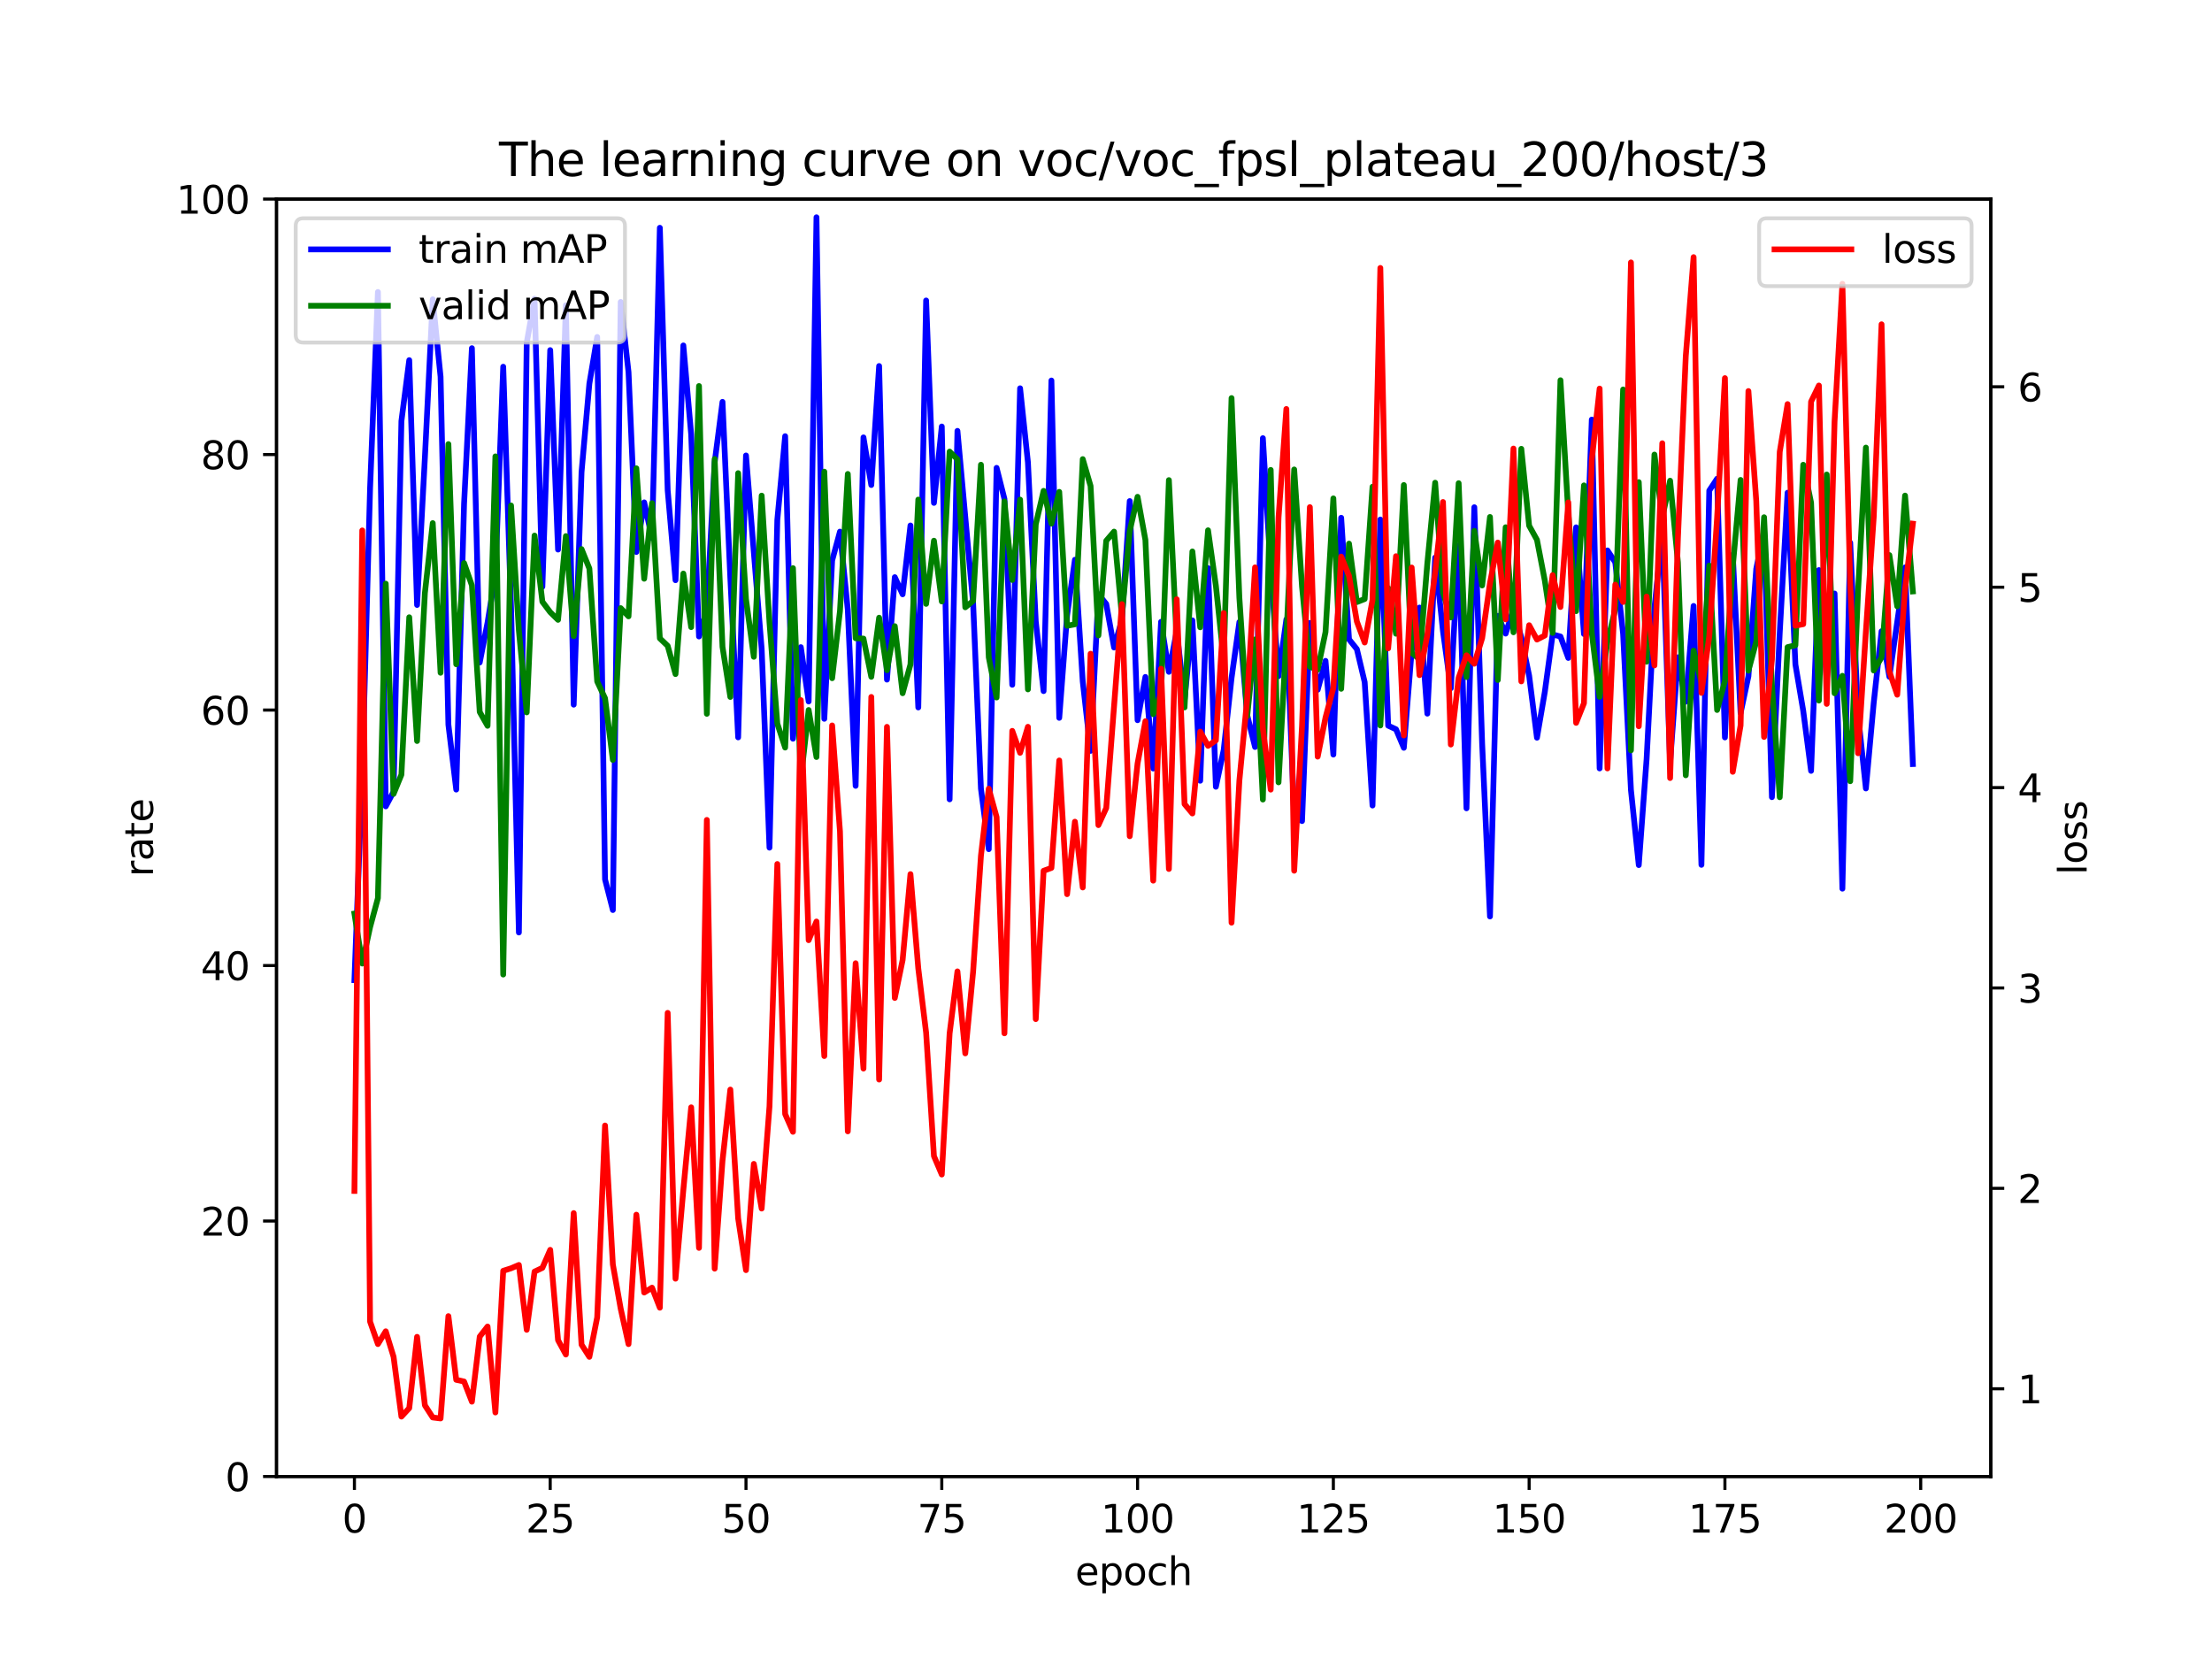 <?xml version="1.0" encoding="utf-8" standalone="no"?>
<!DOCTYPE svg PUBLIC "-//W3C//DTD SVG 1.1//EN"
  "http://www.w3.org/Graphics/SVG/1.1/DTD/svg11.dtd">
<svg xmlns:xlink="http://www.w3.org/1999/xlink" width="576pt" height="432pt" viewBox="0 0 576 432" xmlns="http://www.w3.org/2000/svg" version="1.1">
 <defs>
  <style type="text/css">*{stroke-linejoin: round; stroke-linecap: butt}</style>
 </defs>
 <g id="figure_1">
  <g id="patch_1">
   <path d="M 0 432 
L 576 432 
L 576 0 
L 0 0 
z
" style="fill: #ffffff"/>
  </g>
  <g id="axes_1">
   <g id="patch_2">
    <path d="M 72 384.48 
L 518.4 384.48 
L 518.4 51.84 
L 72 51.84 
z
" style="fill: #ffffff"/>
   </g>
   <g id="matplotlib.axis_1">
    <g id="xtick_1">
     <g id="line2d_1">
      <defs>
       <path id="m3281c2eab9" d="M 0 0 
L 0 3.5 
" style="stroke: #000000; stroke-width: 0.8"/>
      </defs>
      <g>
       <use xlink:href="#m3281c2eab9" x="92.291" y="384.48" style="stroke: #000000; stroke-width: 0.8"/>
      </g>
     </g>
     <g id="text_1">
      <!-- 0 -->
      <g transform="translate(89.11 399.078) scale(0.1 -0.1)">
       <defs>
        <path id="DejaVuSans-30" d="M 2034 4250 
Q 1547 4250 1301 3770 
Q 1056 3291 1056 2328 
Q 1056 1369 1301 889 
Q 1547 409 2034 409 
Q 2525 409 2770 889 
Q 3016 1369 3016 2328 
Q 3016 3291 2770 3770 
Q 2525 4250 2034 4250 
z
M 2034 4750 
Q 2819 4750 3233 4129 
Q 3647 3509 3647 2328 
Q 3647 1150 3233 529 
Q 2819 -91 2034 -91 
Q 1250 -91 836 529 
Q 422 1150 422 2328 
Q 422 3509 836 4129 
Q 1250 4750 2034 4750 
z
" transform="scale(0.016)"/>
       </defs>
       <use xlink:href="#DejaVuSans-30"/>
      </g>
     </g>
    </g>
    <g id="xtick_2">
     <g id="line2d_2">
      <g>
       <use xlink:href="#m3281c2eab9" x="143.273" y="384.48" style="stroke: #000000; stroke-width: 0.8"/>
      </g>
     </g>
     <g id="text_2">
      <!-- 25 -->
      <g transform="translate(136.911 399.078) scale(0.1 -0.1)">
       <defs>
        <path id="DejaVuSans-32" d="M 1228 531 
L 3431 531 
L 3431 0 
L 469 0 
L 469 531 
Q 828 903 1448 1529 
Q 2069 2156 2228 2338 
Q 2531 2678 2651 2914 
Q 2772 3150 2772 3378 
Q 2772 3750 2511 3984 
Q 2250 4219 1831 4219 
Q 1534 4219 1204 4116 
Q 875 4013 500 3803 
L 500 4441 
Q 881 4594 1212 4672 
Q 1544 4750 1819 4750 
Q 2544 4750 2975 4387 
Q 3406 4025 3406 3419 
Q 3406 3131 3298 2873 
Q 3191 2616 2906 2266 
Q 2828 2175 2409 1742 
Q 1991 1309 1228 531 
z
" transform="scale(0.016)"/>
        <path id="DejaVuSans-35" d="M 691 4666 
L 3169 4666 
L 3169 4134 
L 1269 4134 
L 1269 2991 
Q 1406 3038 1543 3061 
Q 1681 3084 1819 3084 
Q 2600 3084 3056 2656 
Q 3513 2228 3513 1497 
Q 3513 744 3044 326 
Q 2575 -91 1722 -91 
Q 1428 -91 1123 -41 
Q 819 9 494 109 
L 494 744 
Q 775 591 1075 516 
Q 1375 441 1709 441 
Q 2250 441 2565 725 
Q 2881 1009 2881 1497 
Q 2881 1984 2565 2268 
Q 2250 2553 1709 2553 
Q 1456 2553 1204 2497 
Q 953 2441 691 2322 
L 691 4666 
z
" transform="scale(0.016)"/>
       </defs>
       <use xlink:href="#DejaVuSans-32"/>
       <use xlink:href="#DejaVuSans-35" x="63.623"/>
      </g>
     </g>
    </g>
    <g id="xtick_3">
     <g id="line2d_3">
      <g>
       <use xlink:href="#m3281c2eab9" x="194.255" y="384.48" style="stroke: #000000; stroke-width: 0.8"/>
      </g>
     </g>
     <g id="text_3">
      <!-- 50 -->
      <g transform="translate(187.893 399.078) scale(0.1 -0.1)">
       <use xlink:href="#DejaVuSans-35"/>
       <use xlink:href="#DejaVuSans-30" x="63.623"/>
      </g>
     </g>
    </g>
    <g id="xtick_4">
     <g id="line2d_4">
      <g>
       <use xlink:href="#m3281c2eab9" x="245.237" y="384.48" style="stroke: #000000; stroke-width: 0.8"/>
      </g>
     </g>
     <g id="text_4">
      <!-- 75 -->
      <g transform="translate(238.875 399.078) scale(0.1 -0.1)">
       <defs>
        <path id="DejaVuSans-37" d="M 525 4666 
L 3525 4666 
L 3525 4397 
L 1831 0 
L 1172 0 
L 2766 4134 
L 525 4134 
L 525 4666 
z
" transform="scale(0.016)"/>
       </defs>
       <use xlink:href="#DejaVuSans-37"/>
       <use xlink:href="#DejaVuSans-35" x="63.623"/>
      </g>
     </g>
    </g>
    <g id="xtick_5">
     <g id="line2d_5">
      <g>
       <use xlink:href="#m3281c2eab9" x="296.22" y="384.48" style="stroke: #000000; stroke-width: 0.8"/>
      </g>
     </g>
     <g id="text_5">
      <!-- 100 -->
      <g transform="translate(286.676 399.078) scale(0.1 -0.1)">
       <defs>
        <path id="DejaVuSans-31" d="M 794 531 
L 1825 531 
L 1825 4091 
L 703 3866 
L 703 4441 
L 1819 4666 
L 2450 4666 
L 2450 531 
L 3481 531 
L 3481 0 
L 794 0 
L 794 531 
z
" transform="scale(0.016)"/>
       </defs>
       <use xlink:href="#DejaVuSans-31"/>
       <use xlink:href="#DejaVuSans-30" x="63.623"/>
       <use xlink:href="#DejaVuSans-30" x="127.246"/>
      </g>
     </g>
    </g>
    <g id="xtick_6">
     <g id="line2d_6">
      <g>
       <use xlink:href="#m3281c2eab9" x="347.202" y="384.48" style="stroke: #000000; stroke-width: 0.8"/>
      </g>
     </g>
     <g id="text_6">
      <!-- 125 -->
      <g transform="translate(337.658 399.078) scale(0.1 -0.1)">
       <use xlink:href="#DejaVuSans-31"/>
       <use xlink:href="#DejaVuSans-32" x="63.623"/>
       <use xlink:href="#DejaVuSans-35" x="127.246"/>
      </g>
     </g>
    </g>
    <g id="xtick_7">
     <g id="line2d_7">
      <g>
       <use xlink:href="#m3281c2eab9" x="398.184" y="384.48" style="stroke: #000000; stroke-width: 0.8"/>
      </g>
     </g>
     <g id="text_7">
      <!-- 150 -->
      <g transform="translate(388.64 399.078) scale(0.1 -0.1)">
       <use xlink:href="#DejaVuSans-31"/>
       <use xlink:href="#DejaVuSans-35" x="63.623"/>
       <use xlink:href="#DejaVuSans-30" x="127.246"/>
      </g>
     </g>
    </g>
    <g id="xtick_8">
     <g id="line2d_8">
      <g>
       <use xlink:href="#m3281c2eab9" x="449.166" y="384.48" style="stroke: #000000; stroke-width: 0.8"/>
      </g>
     </g>
     <g id="text_8">
      <!-- 175 -->
      <g transform="translate(439.622 399.078) scale(0.1 -0.1)">
       <use xlink:href="#DejaVuSans-31"/>
       <use xlink:href="#DejaVuSans-37" x="63.623"/>
       <use xlink:href="#DejaVuSans-35" x="127.246"/>
      </g>
     </g>
    </g>
    <g id="xtick_9">
     <g id="line2d_9">
      <g>
       <use xlink:href="#m3281c2eab9" x="500.148" y="384.48" style="stroke: #000000; stroke-width: 0.8"/>
      </g>
     </g>
     <g id="text_9">
      <!-- 200 -->
      <g transform="translate(490.605 399.078) scale(0.1 -0.1)">
       <use xlink:href="#DejaVuSans-32"/>
       <use xlink:href="#DejaVuSans-30" x="63.623"/>
       <use xlink:href="#DejaVuSans-30" x="127.246"/>
      </g>
     </g>
    </g>
    <g id="text_10">
     <!-- epoch -->
     <g transform="translate(279.972 412.757) scale(0.1 -0.1)">
      <defs>
       <path id="DejaVuSans-65" d="M 3597 1894 
L 3597 1613 
L 953 1613 
Q 991 1019 1311 708 
Q 1631 397 2203 397 
Q 2534 397 2845 478 
Q 3156 559 3463 722 
L 3463 178 
Q 3153 47 2828 -22 
Q 2503 -91 2169 -91 
Q 1331 -91 842 396 
Q 353 884 353 1716 
Q 353 2575 817 3079 
Q 1281 3584 2069 3584 
Q 2775 3584 3186 3129 
Q 3597 2675 3597 1894 
z
M 3022 2063 
Q 3016 2534 2758 2815 
Q 2500 3097 2075 3097 
Q 1594 3097 1305 2825 
Q 1016 2553 972 2059 
L 3022 2063 
z
" transform="scale(0.016)"/>
       <path id="DejaVuSans-70" d="M 1159 525 
L 1159 -1331 
L 581 -1331 
L 581 3500 
L 1159 3500 
L 1159 2969 
Q 1341 3281 1617 3432 
Q 1894 3584 2278 3584 
Q 2916 3584 3314 3078 
Q 3713 2572 3713 1747 
Q 3713 922 3314 415 
Q 2916 -91 2278 -91 
Q 1894 -91 1617 61 
Q 1341 213 1159 525 
z
M 3116 1747 
Q 3116 2381 2855 2742 
Q 2594 3103 2138 3103 
Q 1681 3103 1420 2742 
Q 1159 2381 1159 1747 
Q 1159 1113 1420 752 
Q 1681 391 2138 391 
Q 2594 391 2855 752 
Q 3116 1113 3116 1747 
z
" transform="scale(0.016)"/>
       <path id="DejaVuSans-6f" d="M 1959 3097 
Q 1497 3097 1228 2736 
Q 959 2375 959 1747 
Q 959 1119 1226 758 
Q 1494 397 1959 397 
Q 2419 397 2687 759 
Q 2956 1122 2956 1747 
Q 2956 2369 2687 2733 
Q 2419 3097 1959 3097 
z
M 1959 3584 
Q 2709 3584 3137 3096 
Q 3566 2609 3566 1747 
Q 3566 888 3137 398 
Q 2709 -91 1959 -91 
Q 1206 -91 779 398 
Q 353 888 353 1747 
Q 353 2609 779 3096 
Q 1206 3584 1959 3584 
z
" transform="scale(0.016)"/>
       <path id="DejaVuSans-63" d="M 3122 3366 
L 3122 2828 
Q 2878 2963 2633 3030 
Q 2388 3097 2138 3097 
Q 1578 3097 1268 2742 
Q 959 2388 959 1747 
Q 959 1106 1268 751 
Q 1578 397 2138 397 
Q 2388 397 2633 464 
Q 2878 531 3122 666 
L 3122 134 
Q 2881 22 2623 -34 
Q 2366 -91 2075 -91 
Q 1284 -91 818 406 
Q 353 903 353 1747 
Q 353 2603 823 3093 
Q 1294 3584 2113 3584 
Q 2378 3584 2631 3529 
Q 2884 3475 3122 3366 
z
" transform="scale(0.016)"/>
       <path id="DejaVuSans-68" d="M 3513 2113 
L 3513 0 
L 2938 0 
L 2938 2094 
Q 2938 2591 2744 2837 
Q 2550 3084 2163 3084 
Q 1697 3084 1428 2787 
Q 1159 2491 1159 1978 
L 1159 0 
L 581 0 
L 581 4863 
L 1159 4863 
L 1159 2956 
Q 1366 3272 1645 3428 
Q 1925 3584 2291 3584 
Q 2894 3584 3203 3211 
Q 3513 2838 3513 2113 
z
" transform="scale(0.016)"/>
      </defs>
      <use xlink:href="#DejaVuSans-65"/>
      <use xlink:href="#DejaVuSans-70" x="61.523"/>
      <use xlink:href="#DejaVuSans-6f" x="125"/>
      <use xlink:href="#DejaVuSans-63" x="186.182"/>
      <use xlink:href="#DejaVuSans-68" x="241.162"/>
     </g>
    </g>
   </g>
   <g id="matplotlib.axis_2">
    <g id="ytick_1">
     <g id="line2d_10">
      <defs>
       <path id="mcd9be0c755" d="M 0 0 
L -3.5 0 
" style="stroke: #000000; stroke-width: 0.8"/>
      </defs>
      <g>
       <use xlink:href="#mcd9be0c755" x="72" y="384.48" style="stroke: #000000; stroke-width: 0.8"/>
      </g>
     </g>
     <g id="text_11">
      <!-- 0 -->
      <g transform="translate(58.638 388.279) scale(0.1 -0.1)">
       <use xlink:href="#DejaVuSans-30"/>
      </g>
     </g>
    </g>
    <g id="ytick_2">
     <g id="line2d_11">
      <g>
       <use xlink:href="#mcd9be0c755" x="72" y="317.952" style="stroke: #000000; stroke-width: 0.8"/>
      </g>
     </g>
     <g id="text_12">
      <!-- 20 -->
      <g transform="translate(52.275 321.751) scale(0.1 -0.1)">
       <use xlink:href="#DejaVuSans-32"/>
       <use xlink:href="#DejaVuSans-30" x="63.623"/>
      </g>
     </g>
    </g>
    <g id="ytick_3">
     <g id="line2d_12">
      <g>
       <use xlink:href="#mcd9be0c755" x="72" y="251.424" style="stroke: #000000; stroke-width: 0.8"/>
      </g>
     </g>
     <g id="text_13">
      <!-- 40 -->
      <g transform="translate(52.275 255.223) scale(0.1 -0.1)">
       <defs>
        <path id="DejaVuSans-34" d="M 2419 4116 
L 825 1625 
L 2419 1625 
L 2419 4116 
z
M 2253 4666 
L 3047 4666 
L 3047 1625 
L 3713 1625 
L 3713 1100 
L 3047 1100 
L 3047 0 
L 2419 0 
L 2419 1100 
L 313 1100 
L 313 1709 
L 2253 4666 
z
" transform="scale(0.016)"/>
       </defs>
       <use xlink:href="#DejaVuSans-34"/>
       <use xlink:href="#DejaVuSans-30" x="63.623"/>
      </g>
     </g>
    </g>
    <g id="ytick_4">
     <g id="line2d_13">
      <g>
       <use xlink:href="#mcd9be0c755" x="72" y="184.896" style="stroke: #000000; stroke-width: 0.8"/>
      </g>
     </g>
     <g id="text_14">
      <!-- 60 -->
      <g transform="translate(52.275 188.695) scale(0.1 -0.1)">
       <defs>
        <path id="DejaVuSans-36" d="M 2113 2584 
Q 1688 2584 1439 2293 
Q 1191 2003 1191 1497 
Q 1191 994 1439 701 
Q 1688 409 2113 409 
Q 2538 409 2786 701 
Q 3034 994 3034 1497 
Q 3034 2003 2786 2293 
Q 2538 2584 2113 2584 
z
M 3366 4563 
L 3366 3988 
Q 3128 4100 2886 4159 
Q 2644 4219 2406 4219 
Q 1781 4219 1451 3797 
Q 1122 3375 1075 2522 
Q 1259 2794 1537 2939 
Q 1816 3084 2150 3084 
Q 2853 3084 3261 2657 
Q 3669 2231 3669 1497 
Q 3669 778 3244 343 
Q 2819 -91 2113 -91 
Q 1303 -91 875 529 
Q 447 1150 447 2328 
Q 447 3434 972 4092 
Q 1497 4750 2381 4750 
Q 2619 4750 2861 4703 
Q 3103 4656 3366 4563 
z
" transform="scale(0.016)"/>
       </defs>
       <use xlink:href="#DejaVuSans-36"/>
       <use xlink:href="#DejaVuSans-30" x="63.623"/>
      </g>
     </g>
    </g>
    <g id="ytick_5">
     <g id="line2d_14">
      <g>
       <use xlink:href="#mcd9be0c755" x="72" y="118.368" style="stroke: #000000; stroke-width: 0.8"/>
      </g>
     </g>
     <g id="text_15">
      <!-- 80 -->
      <g transform="translate(52.275 122.167) scale(0.1 -0.1)">
       <defs>
        <path id="DejaVuSans-38" d="M 2034 2216 
Q 1584 2216 1326 1975 
Q 1069 1734 1069 1313 
Q 1069 891 1326 650 
Q 1584 409 2034 409 
Q 2484 409 2743 651 
Q 3003 894 3003 1313 
Q 3003 1734 2745 1975 
Q 2488 2216 2034 2216 
z
M 1403 2484 
Q 997 2584 770 2862 
Q 544 3141 544 3541 
Q 544 4100 942 4425 
Q 1341 4750 2034 4750 
Q 2731 4750 3128 4425 
Q 3525 4100 3525 3541 
Q 3525 3141 3298 2862 
Q 3072 2584 2669 2484 
Q 3125 2378 3379 2068 
Q 3634 1759 3634 1313 
Q 3634 634 3220 271 
Q 2806 -91 2034 -91 
Q 1263 -91 848 271 
Q 434 634 434 1313 
Q 434 1759 690 2068 
Q 947 2378 1403 2484 
z
M 1172 3481 
Q 1172 3119 1398 2916 
Q 1625 2713 2034 2713 
Q 2441 2713 2670 2916 
Q 2900 3119 2900 3481 
Q 2900 3844 2670 4047 
Q 2441 4250 2034 4250 
Q 1625 4250 1398 4047 
Q 1172 3844 1172 3481 
z
" transform="scale(0.016)"/>
       </defs>
       <use xlink:href="#DejaVuSans-38"/>
       <use xlink:href="#DejaVuSans-30" x="63.623"/>
      </g>
     </g>
    </g>
    <g id="ytick_6">
     <g id="line2d_15">
      <g>
       <use xlink:href="#mcd9be0c755" x="72" y="51.84" style="stroke: #000000; stroke-width: 0.8"/>
      </g>
     </g>
     <g id="text_16">
      <!-- 100 -->
      <g transform="translate(45.913 55.639) scale(0.1 -0.1)">
       <use xlink:href="#DejaVuSans-31"/>
       <use xlink:href="#DejaVuSans-30" x="63.623"/>
       <use xlink:href="#DejaVuSans-30" x="127.246"/>
      </g>
     </g>
    </g>
    <g id="text_17">
     <!-- rate -->
     <g transform="translate(39.833 228.316) rotate(-90) scale(0.1 -0.1)">
      <defs>
       <path id="DejaVuSans-72" d="M 2631 2963 
Q 2534 3019 2420 3045 
Q 2306 3072 2169 3072 
Q 1681 3072 1420 2755 
Q 1159 2438 1159 1844 
L 1159 0 
L 581 0 
L 581 3500 
L 1159 3500 
L 1159 2956 
Q 1341 3275 1631 3429 
Q 1922 3584 2338 3584 
Q 2397 3584 2469 3576 
Q 2541 3569 2628 3553 
L 2631 2963 
z
" transform="scale(0.016)"/>
       <path id="DejaVuSans-61" d="M 2194 1759 
Q 1497 1759 1228 1600 
Q 959 1441 959 1056 
Q 959 750 1161 570 
Q 1363 391 1709 391 
Q 2188 391 2477 730 
Q 2766 1069 2766 1631 
L 2766 1759 
L 2194 1759 
z
M 3341 1997 
L 3341 0 
L 2766 0 
L 2766 531 
Q 2569 213 2275 61 
Q 1981 -91 1556 -91 
Q 1019 -91 701 211 
Q 384 513 384 1019 
Q 384 1609 779 1909 
Q 1175 2209 1959 2209 
L 2766 2209 
L 2766 2266 
Q 2766 2663 2505 2880 
Q 2244 3097 1772 3097 
Q 1472 3097 1187 3025 
Q 903 2953 641 2809 
L 641 3341 
Q 956 3463 1253 3523 
Q 1550 3584 1831 3584 
Q 2591 3584 2966 3190 
Q 3341 2797 3341 1997 
z
" transform="scale(0.016)"/>
       <path id="DejaVuSans-74" d="M 1172 4494 
L 1172 3500 
L 2356 3500 
L 2356 3053 
L 1172 3053 
L 1172 1153 
Q 1172 725 1289 603 
Q 1406 481 1766 481 
L 2356 481 
L 2356 0 
L 1766 0 
Q 1100 0 847 248 
Q 594 497 594 1153 
L 594 3053 
L 172 3053 
L 172 3500 
L 594 3500 
L 594 4494 
L 1172 4494 
z
" transform="scale(0.016)"/>
      </defs>
      <use xlink:href="#DejaVuSans-72"/>
      <use xlink:href="#DejaVuSans-61" x="41.113"/>
      <use xlink:href="#DejaVuSans-74" x="102.393"/>
      <use xlink:href="#DejaVuSans-65" x="141.602"/>
     </g>
    </g>
   </g>
   <g id="line2d_16">
    <path d="M 92.291 255.239 
L 94.33 201.443 
L 96.369 127.075 
L 98.409 76.03 
L 100.448 209.979 
L 102.487 206.154 
L 104.527 109.657 
L 106.566 93.783 
L 108.605 157.533 
L 110.644 119.118 
L 112.684 77.942 
L 114.723 98.09 
L 116.762 188.705 
L 118.802 205.605 
L 120.841 131.229 
L 122.88 90.664 
L 124.92 172.52 
L 126.959 162.12 
L 128.998 149.602 
L 131.037 95.493 
L 133.077 158.267 
L 135.116 242.825 
L 137.155 89.238 
L 139.195 77.786 
L 141.234 152.795 
L 143.273 91.169 
L 145.312 143.108 
L 147.352 79.479 
L 149.391 183.497 
L 151.43 122.962 
L 153.47 99.898 
L 155.509 87.75 
L 157.548 228.976 
L 159.587 236.972 
L 161.627 78.629 
L 163.666 96.902 
L 165.705 143.731 
L 167.745 130.819 
L 169.784 140.112 
L 171.823 59.313 
L 173.862 127.657 
L 175.902 151.088 
L 177.941 89.953 
L 179.98 113.097 
L 182.02 165.743 
L 184.059 159.039 
L 186.098 120.368 
L 188.137 104.644 
L 190.177 150.492 
L 192.216 192.011 
L 194.255 118.603 
L 198.334 168.967 
L 200.373 220.728 
L 202.412 135.377 
L 204.452 113.58 
L 206.491 192.36 
L 208.53 168.515 
L 210.57 182.663 
L 212.609 56.581 
L 214.648 187.177 
L 216.687 145.95 
L 218.727 138.434 
L 220.766 158.813 
L 222.805 204.634 
L 224.845 113.898 
L 226.884 126.302 
L 228.923 95.308 
L 230.962 176.972 
L 233.002 150.291 
L 235.041 154.754 
L 237.08 136.832 
L 239.12 184.218 
L 241.159 78.243 
L 243.198 130.953 
L 245.237 111.059 
L 247.277 208.147 
L 249.316 112.2 
L 253.395 157.014 
L 255.434 205.352 
L 257.473 221.127 
L 259.512 121.829 
L 261.552 129.911 
L 263.591 178.313 
L 265.63 101.106 
L 267.67 120.383 
L 269.709 161.805 
L 271.748 179.961 
L 273.787 99.085 
L 275.827 186.928 
L 277.866 160.206 
L 279.905 145.753 
L 281.945 177.463 
L 283.984 195.525 
L 286.023 154.731 
L 288.062 157.277 
L 290.102 168.617 
L 292.141 161.421 
L 294.18 130.475 
L 296.22 187.54 
L 298.259 176.271 
L 300.298 200.123 
L 302.338 161.913 
L 304.377 174.95 
L 306.416 164.374 
L 308.455 182.2 
L 310.495 161.541 
L 312.534 203.305 
L 314.573 147.926 
L 316.613 204.871 
L 318.652 195.283 
L 320.691 176.561 
L 322.73 161.97 
L 324.77 186.246 
L 326.809 194.517 
L 328.848 114.097 
L 330.888 148.483 
L 332.927 176.063 
L 334.966 161.295 
L 337.005 212.537 
L 339.045 213.803 
L 341.084 162.211 
L 343.123 179.614 
L 345.163 172.087 
L 347.202 196.49 
L 349.241 134.827 
L 351.28 166.481 
L 353.32 169.022 
L 355.359 177.626 
L 357.398 209.758 
L 359.438 135.288 
L 361.477 188.959 
L 363.516 189.904 
L 365.555 194.727 
L 367.595 169.407 
L 369.634 158.206 
L 371.673 185.833 
L 373.713 145.2 
L 375.752 164.37 
L 377.791 179.213 
L 379.83 142.013 
L 381.87 210.486 
L 383.909 132.08 
L 385.948 193.642 
L 387.988 238.651 
L 390.027 160.369 
L 392.066 164.991 
L 394.105 158.581 
L 396.145 166.044 
L 398.184 175.929 
L 400.223 192.098 
L 402.263 180.201 
L 404.302 165.208 
L 406.341 165.742 
L 408.38 171.327 
L 410.42 137.314 
L 412.459 165.1 
L 414.498 109.256 
L 416.538 200.097 
L 418.577 143.325 
L 420.616 146.443 
L 422.655 165.083 
L 424.695 205.696 
L 426.734 225.266 
L 428.773 197.637 
L 430.813 158.307 
L 432.852 138.595 
L 434.891 198.462 
L 436.93 171.149 
L 438.97 182.727 
L 441.009 157.786 
L 443.048 225.203 
L 445.088 127.743 
L 447.127 124.656 
L 449.166 192.028 
L 451.205 144.444 
L 453.245 185.667 
L 455.284 176.095 
L 457.323 148.136 
L 459.363 138.199 
L 461.402 207.581 
L 463.441 164.718 
L 465.48 128.3 
L 467.52 173.029 
L 469.559 185.116 
L 471.598 200.735 
L 473.638 148.446 
L 475.677 176.943 
L 477.716 154.55 
L 479.756 231.41 
L 481.795 141.329 
L 483.834 186.103 
L 485.873 205.314 
L 487.913 183.01 
L 489.952 164.374 
L 491.991 176.238 
L 496.07 147.748 
L 498.109 198.958 
L 498.109 198.958 
" clip-path="url(#p317079fbaa)" style="fill: none; stroke: #0000ff; stroke-width: 1.5; stroke-linecap: square"/>
   </g>
   <g id="line2d_17">
    <path d="M 92.291 237.895 
L 94.33 250.91 
L 96.369 241.431 
L 98.409 233.877 
L 100.448 151.978 
L 102.487 206.728 
L 104.527 201.724 
L 106.566 160.73 
L 108.605 192.96 
L 110.644 154.383 
L 112.684 136.216 
L 114.723 175.189 
L 116.762 115.641 
L 118.802 172.972 
L 120.841 146.615 
L 122.88 152.427 
L 124.92 185.399 
L 126.959 189.004 
L 128.998 118.841 
L 131.037 253.769 
L 133.077 131.625 
L 135.116 164.18 
L 137.155 185.504 
L 139.195 139.461 
L 141.234 156.686 
L 143.273 159.403 
L 145.312 161.404 
L 147.352 139.596 
L 149.391 165.639 
L 151.43 142.98 
L 153.47 148.037 
L 155.509 177.464 
L 157.548 181.808 
L 159.587 197.884 
L 161.627 158.354 
L 163.666 160.496 
L 165.705 121.947 
L 167.745 150.7 
L 169.784 131.03 
L 171.823 166.227 
L 173.862 168.178 
L 175.902 175.53 
L 177.941 149.355 
L 179.98 163.301 
L 182.02 100.516 
L 184.059 185.876 
L 186.098 119.51 
L 188.137 168.439 
L 190.177 181.491 
L 192.216 123.206 
L 194.255 156.019 
L 196.295 171.033 
L 198.334 129.057 
L 200.373 162.092 
L 202.412 188.418 
L 204.452 194.667 
L 206.491 147.942 
L 208.53 202.959 
L 210.57 184.881 
L 212.609 197.127 
L 214.648 122.816 
L 216.687 176.609 
L 218.727 159.116 
L 220.766 123.416 
L 222.805 166.205 
L 224.845 166.287 
L 226.884 176.243 
L 228.923 160.842 
L 230.962 174.532 
L 233.002 163.055 
L 235.041 180.515 
L 237.08 173.015 
L 239.12 130.09 
L 241.159 157.25 
L 243.198 140.797 
L 245.237 156.624 
L 247.277 117.594 
L 249.316 119.606 
L 251.355 158.144 
L 253.395 156.474 
L 255.434 121.011 
L 257.473 171.162 
L 259.512 181.632 
L 261.552 130.561 
L 263.591 151.026 
L 265.63 130.098 
L 267.67 179.514 
L 269.709 136.522 
L 271.748 127.82 
L 273.787 136.351 
L 275.827 128.08 
L 277.866 162.954 
L 279.905 162.571 
L 281.945 119.551 
L 283.984 126.552 
L 286.023 165.463 
L 288.062 140.814 
L 290.102 138.425 
L 292.141 160.416 
L 294.18 138.238 
L 296.22 129.362 
L 298.259 140.591 
L 300.298 185.974 
L 302.338 180.579 
L 304.377 125.016 
L 306.416 166.842 
L 308.455 184.213 
L 310.495 143.596 
L 312.534 163.348 
L 314.573 138.084 
L 316.613 152.514 
L 318.652 171.829 
L 320.691 103.656 
L 322.73 155.664 
L 324.77 186.506 
L 326.809 166.503 
L 328.848 208.202 
L 330.888 122.361 
L 332.927 203.722 
L 334.966 166.051 
L 337.005 122.247 
L 339.045 152.758 
L 341.084 173.629 
L 343.123 174.377 
L 345.163 164.58 
L 347.202 129.781 
L 349.241 179.362 
L 351.28 141.556 
L 353.32 156.781 
L 355.359 155.985 
L 357.398 126.749 
L 359.438 188.916 
L 361.477 153.136 
L 363.516 165.027 
L 365.555 126.296 
L 367.595 169.99 
L 369.634 171.667 
L 371.673 146.709 
L 373.713 125.691 
L 375.752 154.381 
L 377.791 160.784 
L 379.83 125.82 
L 381.87 176.305 
L 383.909 138.226 
L 385.948 152.451 
L 387.988 134.615 
L 390.027 177.073 
L 392.066 137.289 
L 394.105 164.646 
L 396.145 116.87 
L 398.184 136.893 
L 400.223 140.571 
L 402.263 151.167 
L 404.302 164.82 
L 406.341 99.011 
L 408.38 133.737 
L 410.42 159.146 
L 412.459 126.393 
L 414.498 164.847 
L 416.538 181.463 
L 418.577 167.116 
L 420.616 158.667 
L 422.655 101.419 
L 424.695 195.392 
L 426.734 125.542 
L 428.773 172.31 
L 430.813 118.365 
L 432.852 134.832 
L 434.891 125.168 
L 436.93 146.446 
L 438.97 201.885 
L 441.009 169.425 
L 443.048 177.741 
L 445.088 147.266 
L 447.127 184.879 
L 449.166 177.316 
L 451.205 147.584 
L 453.245 124.97 
L 455.284 174.646 
L 457.323 167.054 
L 459.363 134.685 
L 461.402 178.3 
L 463.441 207.601 
L 465.48 168.519 
L 467.52 168.027 
L 469.559 121.019 
L 471.598 130.879 
L 473.638 182.428 
L 475.677 123.56 
L 477.716 180.527 
L 479.756 175.977 
L 481.795 203.426 
L 483.834 153.853 
L 485.873 116.549 
L 487.913 174.602 
L 489.952 171.207 
L 491.991 144.543 
L 494.031 157.888 
L 496.07 129.05 
L 498.109 154.006 
L 498.109 154.006 
" clip-path="url(#p317079fbaa)" style="fill: none; stroke: #008000; stroke-width: 1.5; stroke-linecap: square"/>
   </g>
   <g id="patch_3">
    <path d="M 72 384.48 
L 72 51.84 
" style="fill: none; stroke: #000000; stroke-width: 0.8; stroke-linejoin: miter; stroke-linecap: square"/>
   </g>
   <g id="patch_4">
    <path d="M 518.4 384.48 
L 518.4 51.84 
" style="fill: none; stroke: #000000; stroke-width: 0.8; stroke-linejoin: miter; stroke-linecap: square"/>
   </g>
   <g id="patch_5">
    <path d="M 72 384.48 
L 518.4 384.48 
" style="fill: none; stroke: #000000; stroke-width: 0.8; stroke-linejoin: miter; stroke-linecap: square"/>
   </g>
   <g id="patch_6">
    <path d="M 72 51.84 
L 518.4 51.84 
" style="fill: none; stroke: #000000; stroke-width: 0.8; stroke-linejoin: miter; stroke-linecap: square"/>
   </g>
   <g id="legend_1">
    <g id="patch_7">
     <path d="M 79 89.196 
L 160.741 89.196 
Q 162.741 89.196 162.741 87.196 
L 162.741 58.84 
Q 162.741 56.84 160.741 56.84 
L 79 56.84 
Q 77 56.84 77 58.84 
L 77 87.196 
Q 77 89.196 79 89.196 
z
" style="fill: #ffffff; opacity: 0.8; stroke: #cccccc; stroke-linejoin: miter"/>
    </g>
    <g id="line2d_18">
     <path d="M 81 64.938 
L 91 64.938 
L 101 64.938 
" style="fill: none; stroke: #0000ff; stroke-width: 1.5; stroke-linecap: square"/>
    </g>
    <g id="text_18">
     <!-- train mAP -->
     <g transform="translate(109 68.438) scale(0.1 -0.1)">
      <defs>
       <path id="DejaVuSans-69" d="M 603 3500 
L 1178 3500 
L 1178 0 
L 603 0 
L 603 3500 
z
M 603 4863 
L 1178 4863 
L 1178 4134 
L 603 4134 
L 603 4863 
z
" transform="scale(0.016)"/>
       <path id="DejaVuSans-6e" d="M 3513 2113 
L 3513 0 
L 2938 0 
L 2938 2094 
Q 2938 2591 2744 2837 
Q 2550 3084 2163 3084 
Q 1697 3084 1428 2787 
Q 1159 2491 1159 1978 
L 1159 0 
L 581 0 
L 581 3500 
L 1159 3500 
L 1159 2956 
Q 1366 3272 1645 3428 
Q 1925 3584 2291 3584 
Q 2894 3584 3203 3211 
Q 3513 2838 3513 2113 
z
" transform="scale(0.016)"/>
       <path id="DejaVuSans-20" transform="scale(0.016)"/>
       <path id="DejaVuSans-6d" d="M 3328 2828 
Q 3544 3216 3844 3400 
Q 4144 3584 4550 3584 
Q 5097 3584 5394 3201 
Q 5691 2819 5691 2113 
L 5691 0 
L 5113 0 
L 5113 2094 
Q 5113 2597 4934 2840 
Q 4756 3084 4391 3084 
Q 3944 3084 3684 2787 
Q 3425 2491 3425 1978 
L 3425 0 
L 2847 0 
L 2847 2094 
Q 2847 2600 2669 2842 
Q 2491 3084 2119 3084 
Q 1678 3084 1418 2786 
Q 1159 2488 1159 1978 
L 1159 0 
L 581 0 
L 581 3500 
L 1159 3500 
L 1159 2956 
Q 1356 3278 1631 3431 
Q 1906 3584 2284 3584 
Q 2666 3584 2933 3390 
Q 3200 3197 3328 2828 
z
" transform="scale(0.016)"/>
       <path id="DejaVuSans-41" d="M 2188 4044 
L 1331 1722 
L 3047 1722 
L 2188 4044 
z
M 1831 4666 
L 2547 4666 
L 4325 0 
L 3669 0 
L 3244 1197 
L 1141 1197 
L 716 0 
L 50 0 
L 1831 4666 
z
" transform="scale(0.016)"/>
       <path id="DejaVuSans-50" d="M 1259 4147 
L 1259 2394 
L 2053 2394 
Q 2494 2394 2734 2622 
Q 2975 2850 2975 3272 
Q 2975 3691 2734 3919 
Q 2494 4147 2053 4147 
L 1259 4147 
z
M 628 4666 
L 2053 4666 
Q 2838 4666 3239 4311 
Q 3641 3956 3641 3272 
Q 3641 2581 3239 2228 
Q 2838 1875 2053 1875 
L 1259 1875 
L 1259 0 
L 628 0 
L 628 4666 
z
" transform="scale(0.016)"/>
      </defs>
      <use xlink:href="#DejaVuSans-74"/>
      <use xlink:href="#DejaVuSans-72" x="39.209"/>
      <use xlink:href="#DejaVuSans-61" x="80.322"/>
      <use xlink:href="#DejaVuSans-69" x="141.602"/>
      <use xlink:href="#DejaVuSans-6e" x="169.385"/>
      <use xlink:href="#DejaVuSans-20" x="232.764"/>
      <use xlink:href="#DejaVuSans-6d" x="264.551"/>
      <use xlink:href="#DejaVuSans-41" x="361.963"/>
      <use xlink:href="#DejaVuSans-50" x="430.371"/>
     </g>
    </g>
    <g id="line2d_19">
     <path d="M 81 79.617 
L 91 79.617 
L 101 79.617 
" style="fill: none; stroke: #008000; stroke-width: 1.5; stroke-linecap: square"/>
    </g>
    <g id="text_19">
     <!-- valid mAP -->
     <g transform="translate(109 83.117) scale(0.1 -0.1)">
      <defs>
       <path id="DejaVuSans-76" d="M 191 3500 
L 800 3500 
L 1894 563 
L 2988 3500 
L 3597 3500 
L 2284 0 
L 1503 0 
L 191 3500 
z
" transform="scale(0.016)"/>
       <path id="DejaVuSans-6c" d="M 603 4863 
L 1178 4863 
L 1178 0 
L 603 0 
L 603 4863 
z
" transform="scale(0.016)"/>
       <path id="DejaVuSans-64" d="M 2906 2969 
L 2906 4863 
L 3481 4863 
L 3481 0 
L 2906 0 
L 2906 525 
Q 2725 213 2448 61 
Q 2172 -91 1784 -91 
Q 1150 -91 751 415 
Q 353 922 353 1747 
Q 353 2572 751 3078 
Q 1150 3584 1784 3584 
Q 2172 3584 2448 3432 
Q 2725 3281 2906 2969 
z
M 947 1747 
Q 947 1113 1208 752 
Q 1469 391 1925 391 
Q 2381 391 2643 752 
Q 2906 1113 2906 1747 
Q 2906 2381 2643 2742 
Q 2381 3103 1925 3103 
Q 1469 3103 1208 2742 
Q 947 2381 947 1747 
z
" transform="scale(0.016)"/>
      </defs>
      <use xlink:href="#DejaVuSans-76"/>
      <use xlink:href="#DejaVuSans-61" x="59.18"/>
      <use xlink:href="#DejaVuSans-6c" x="120.459"/>
      <use xlink:href="#DejaVuSans-69" x="148.242"/>
      <use xlink:href="#DejaVuSans-64" x="176.025"/>
      <use xlink:href="#DejaVuSans-20" x="239.502"/>
      <use xlink:href="#DejaVuSans-6d" x="271.289"/>
      <use xlink:href="#DejaVuSans-41" x="368.701"/>
      <use xlink:href="#DejaVuSans-50" x="437.109"/>
     </g>
    </g>
   </g>
  </g>
  <g id="axes_2">
   <g id="matplotlib.axis_3">
    <g id="ytick_7">
     <g id="line2d_20">
      <defs>
       <path id="me69e3bca9f" d="M 0 0 
L 3.5 0 
" style="stroke: #000000; stroke-width: 0.8"/>
      </defs>
      <g>
       <use xlink:href="#me69e3bca9f" x="518.4" y="361.631" style="stroke: #000000; stroke-width: 0.8"/>
      </g>
     </g>
     <g id="text_20">
      <!-- 1 -->
      <g transform="translate(525.4 365.43) scale(0.1 -0.1)">
       <use xlink:href="#DejaVuSans-31"/>
      </g>
     </g>
    </g>
    <g id="ytick_8">
     <g id="line2d_21">
      <g>
       <use xlink:href="#me69e3bca9f" x="518.4" y="309.449" style="stroke: #000000; stroke-width: 0.8"/>
      </g>
     </g>
     <g id="text_21">
      <!-- 2 -->
      <g transform="translate(525.4 313.248) scale(0.1 -0.1)">
       <use xlink:href="#DejaVuSans-32"/>
      </g>
     </g>
    </g>
    <g id="ytick_9">
     <g id="line2d_22">
      <g>
       <use xlink:href="#me69e3bca9f" x="518.4" y="257.267" style="stroke: #000000; stroke-width: 0.8"/>
      </g>
     </g>
     <g id="text_22">
      <!-- 3 -->
      <g transform="translate(525.4 261.067) scale(0.1 -0.1)">
       <defs>
        <path id="DejaVuSans-33" d="M 2597 2516 
Q 3050 2419 3304 2112 
Q 3559 1806 3559 1356 
Q 3559 666 3084 287 
Q 2609 -91 1734 -91 
Q 1441 -91 1130 -33 
Q 819 25 488 141 
L 488 750 
Q 750 597 1062 519 
Q 1375 441 1716 441 
Q 2309 441 2620 675 
Q 2931 909 2931 1356 
Q 2931 1769 2642 2001 
Q 2353 2234 1838 2234 
L 1294 2234 
L 1294 2753 
L 1863 2753 
Q 2328 2753 2575 2939 
Q 2822 3125 2822 3475 
Q 2822 3834 2567 4026 
Q 2313 4219 1838 4219 
Q 1578 4219 1281 4162 
Q 984 4106 628 3988 
L 628 4550 
Q 988 4650 1302 4700 
Q 1616 4750 1894 4750 
Q 2613 4750 3031 4423 
Q 3450 4097 3450 3541 
Q 3450 3153 3228 2886 
Q 3006 2619 2597 2516 
z
" transform="scale(0.016)"/>
       </defs>
       <use xlink:href="#DejaVuSans-33"/>
      </g>
     </g>
    </g>
    <g id="ytick_10">
     <g id="line2d_23">
      <g>
       <use xlink:href="#me69e3bca9f" x="518.4" y="205.086" style="stroke: #000000; stroke-width: 0.8"/>
      </g>
     </g>
     <g id="text_23">
      <!-- 4 -->
      <g transform="translate(525.4 208.885) scale(0.1 -0.1)">
       <use xlink:href="#DejaVuSans-34"/>
      </g>
     </g>
    </g>
    <g id="ytick_11">
     <g id="line2d_24">
      <g>
       <use xlink:href="#me69e3bca9f" x="518.4" y="152.904" style="stroke: #000000; stroke-width: 0.8"/>
      </g>
     </g>
     <g id="text_24">
      <!-- 5 -->
      <g transform="translate(525.4 156.703) scale(0.1 -0.1)">
       <use xlink:href="#DejaVuSans-35"/>
      </g>
     </g>
    </g>
    <g id="ytick_12">
     <g id="line2d_25">
      <g>
       <use xlink:href="#me69e3bca9f" x="518.4" y="100.723" style="stroke: #000000; stroke-width: 0.8"/>
      </g>
     </g>
     <g id="text_25">
      <!-- 6 -->
      <g transform="translate(525.4 104.522) scale(0.1 -0.1)">
       <use xlink:href="#DejaVuSans-36"/>
      </g>
     </g>
    </g>
    <g id="text_26">
     <!-- loss -->
     <g transform="translate(543.361 227.818) rotate(-90) scale(0.1 -0.1)">
      <defs>
       <path id="DejaVuSans-73" d="M 2834 3397 
L 2834 2853 
Q 2591 2978 2328 3040 
Q 2066 3103 1784 3103 
Q 1356 3103 1142 2972 
Q 928 2841 928 2578 
Q 928 2378 1081 2264 
Q 1234 2150 1697 2047 
L 1894 2003 
Q 2506 1872 2764 1633 
Q 3022 1394 3022 966 
Q 3022 478 2636 193 
Q 2250 -91 1575 -91 
Q 1294 -91 989 -36 
Q 684 19 347 128 
L 347 722 
Q 666 556 975 473 
Q 1284 391 1588 391 
Q 1994 391 2212 530 
Q 2431 669 2431 922 
Q 2431 1156 2273 1281 
Q 2116 1406 1581 1522 
L 1381 1569 
Q 847 1681 609 1914 
Q 372 2147 372 2553 
Q 372 3047 722 3315 
Q 1072 3584 1716 3584 
Q 2034 3584 2315 3537 
Q 2597 3491 2834 3397 
z
" transform="scale(0.016)"/>
      </defs>
      <use xlink:href="#DejaVuSans-6c"/>
      <use xlink:href="#DejaVuSans-6f" x="27.783"/>
      <use xlink:href="#DejaVuSans-73" x="88.965"/>
      <use xlink:href="#DejaVuSans-73" x="141.064"/>
     </g>
    </g>
   </g>
   <g id="line2d_26">
    <path d="M 92.291 310.118 
L 94.33 138.121 
L 96.369 344.159 
L 98.409 349.994 
L 100.448 346.665 
L 102.487 353.314 
L 104.527 368.879 
L 106.566 366.676 
L 108.605 348.11 
L 110.644 365.944 
L 112.684 369.105 
L 114.723 369.36 
L 116.762 342.717 
L 118.802 359.299 
L 120.841 359.746 
L 122.88 364.998 
L 124.92 348.053 
L 126.959 345.425 
L 128.998 367.809 
L 131.037 330.914 
L 133.077 330.261 
L 135.116 329.394 
L 137.155 346.279 
L 139.195 331.125 
L 141.234 330.15 
L 143.273 325.455 
L 145.312 348.968 
L 147.352 352.717 
L 149.391 315.889 
L 151.43 350.135 
L 153.47 353.322 
L 155.509 343.029 
L 157.548 293.08 
L 159.587 329.265 
L 161.627 340.787 
L 163.666 350.003 
L 165.705 316.301 
L 167.745 336.57 
L 169.784 335.305 
L 171.823 340.527 
L 173.862 263.754 
L 175.902 332.971 
L 177.941 309.829 
L 179.98 288.348 
L 182.02 324.951 
L 184.059 213.504 
L 186.098 330.353 
L 188.137 302.239 
L 190.177 283.722 
L 192.216 317.283 
L 194.255 330.741 
L 196.295 303.075 
L 198.334 314.707 
L 200.373 288.103 
L 202.412 224.983 
L 204.452 290.094 
L 206.491 294.725 
L 208.53 182.304 
L 210.57 244.823 
L 212.609 239.96 
L 214.648 274.997 
L 216.687 188.897 
L 218.727 216.501 
L 220.766 294.602 
L 222.805 250.826 
L 224.845 278.248 
L 226.884 181.484 
L 228.923 281.121 
L 230.962 189.27 
L 233.002 259.866 
L 235.041 249.983 
L 237.08 227.622 
L 239.12 252.187 
L 241.159 268.916 
L 243.198 301.046 
L 245.237 305.846 
L 247.277 269.091 
L 249.316 252.946 
L 251.355 274.299 
L 253.395 253.04 
L 255.434 222.853 
L 257.473 205.373 
L 259.512 212.767 
L 261.552 269.077 
L 263.591 190.316 
L 265.63 196.03 
L 267.67 189.256 
L 269.709 265.37 
L 271.748 226.751 
L 273.787 226.002 
L 275.827 198.021 
L 277.866 232.842 
L 279.905 213.964 
L 281.945 231.097 
L 283.984 170.226 
L 286.023 214.859 
L 288.062 210.418 
L 292.141 157.31 
L 294.18 217.747 
L 296.22 198.819 
L 298.259 187.8 
L 300.298 229.324 
L 302.338 174.136 
L 304.377 226.283 
L 306.416 156.047 
L 308.455 209.378 
L 310.495 211.825 
L 312.534 190.503 
L 314.573 194.213 
L 316.613 192.788 
L 318.652 159.639 
L 320.691 240.265 
L 322.73 203.266 
L 324.77 181.891 
L 326.809 147.743 
L 328.848 189.685 
L 330.888 205.611 
L 332.927 134.772 
L 334.966 106.496 
L 337.005 226.737 
L 339.045 188.972 
L 341.084 132.058 
L 343.123 197.025 
L 345.163 186.846 
L 347.202 179.136 
L 349.241 144.934 
L 351.28 149.958 
L 353.32 161.829 
L 355.359 167.315 
L 357.398 156.242 
L 359.438 69.77 
L 361.477 168.836 
L 363.516 144.831 
L 365.555 191.522 
L 367.595 147.778 
L 369.634 175.808 
L 371.673 165.354 
L 373.713 148.898 
L 375.752 130.717 
L 377.791 193.875 
L 379.83 176.474 
L 381.87 170.635 
L 383.909 172.834 
L 385.948 166.176 
L 387.988 151.848 
L 390.027 141.274 
L 392.066 161.279 
L 394.105 116.798 
L 396.145 177.438 
L 398.184 162.801 
L 400.223 166.54 
L 402.263 165.491 
L 404.302 149.759 
L 406.341 158.062 
L 408.38 130.809 
L 410.42 188.233 
L 412.459 183.111 
L 414.498 119.693 
L 416.538 101.186 
L 418.577 200.096 
L 420.616 152.235 
L 422.655 156.764 
L 424.695 68.335 
L 426.734 189.118 
L 428.773 155.342 
L 430.813 173.278 
L 432.852 115.423 
L 434.891 202.601 
L 436.93 139.983 
L 438.97 92.79 
L 441.009 66.96 
L 443.048 180.433 
L 445.088 165.672 
L 447.127 134.91 
L 449.166 98.458 
L 451.205 200.979 
L 453.245 188.897 
L 455.284 101.832 
L 457.323 130.415 
L 459.363 191.903 
L 461.402 171.809 
L 463.441 117.665 
L 465.48 105.224 
L 467.52 162.924 
L 469.559 162.529 
L 471.598 104.594 
L 473.638 100.386 
L 475.677 183.293 
L 477.716 109.749 
L 479.756 73.903 
L 481.795 152.217 
L 483.834 196.146 
L 485.873 164.446 
L 487.913 134.663 
L 489.952 84.442 
L 491.991 174.859 
L 494.031 180.905 
L 496.07 153.474 
L 498.109 136.365 
L 498.109 136.365 
" clip-path="url(#p317079fbaa)" style="fill: none; stroke: #ff0000; stroke-width: 1.5; stroke-linecap: square"/>
   </g>
   <g id="patch_8">
    <path d="M 72 384.48 
L 72 51.84 
" style="fill: none; stroke: #000000; stroke-width: 0.8; stroke-linejoin: miter; stroke-linecap: square"/>
   </g>
   <g id="patch_9">
    <path d="M 518.4 384.48 
L 518.4 51.84 
" style="fill: none; stroke: #000000; stroke-width: 0.8; stroke-linejoin: miter; stroke-linecap: square"/>
   </g>
   <g id="patch_10">
    <path d="M 72 384.48 
L 518.4 384.48 
" style="fill: none; stroke: #000000; stroke-width: 0.8; stroke-linejoin: miter; stroke-linecap: square"/>
   </g>
   <g id="patch_11">
    <path d="M 72 51.84 
L 518.4 51.84 
" style="fill: none; stroke: #000000; stroke-width: 0.8; stroke-linejoin: miter; stroke-linecap: square"/>
   </g>
   <g id="text_27">
    <!-- The learning curve on voc/voc_fpsl_plateau_200/host/3 -->
    <g transform="translate(129.932 45.84) scale(0.12 -0.12)">
     <defs>
      <path id="DejaVuSans-54" d="M -19 4666 
L 3928 4666 
L 3928 4134 
L 2272 4134 
L 2272 0 
L 1638 0 
L 1638 4134 
L -19 4134 
L -19 4666 
z
" transform="scale(0.016)"/>
      <path id="DejaVuSans-67" d="M 2906 1791 
Q 2906 2416 2648 2759 
Q 2391 3103 1925 3103 
Q 1463 3103 1205 2759 
Q 947 2416 947 1791 
Q 947 1169 1205 825 
Q 1463 481 1925 481 
Q 2391 481 2648 825 
Q 2906 1169 2906 1791 
z
M 3481 434 
Q 3481 -459 3084 -895 
Q 2688 -1331 1869 -1331 
Q 1566 -1331 1297 -1286 
Q 1028 -1241 775 -1147 
L 775 -588 
Q 1028 -725 1275 -790 
Q 1522 -856 1778 -856 
Q 2344 -856 2625 -561 
Q 2906 -266 2906 331 
L 2906 616 
Q 2728 306 2450 153 
Q 2172 0 1784 0 
Q 1141 0 747 490 
Q 353 981 353 1791 
Q 353 2603 747 3093 
Q 1141 3584 1784 3584 
Q 2172 3584 2450 3431 
Q 2728 3278 2906 2969 
L 2906 3500 
L 3481 3500 
L 3481 434 
z
" transform="scale(0.016)"/>
      <path id="DejaVuSans-75" d="M 544 1381 
L 544 3500 
L 1119 3500 
L 1119 1403 
Q 1119 906 1312 657 
Q 1506 409 1894 409 
Q 2359 409 2629 706 
Q 2900 1003 2900 1516 
L 2900 3500 
L 3475 3500 
L 3475 0 
L 2900 0 
L 2900 538 
Q 2691 219 2414 64 
Q 2138 -91 1772 -91 
Q 1169 -91 856 284 
Q 544 659 544 1381 
z
M 1991 3584 
L 1991 3584 
z
" transform="scale(0.016)"/>
      <path id="DejaVuSans-2f" d="M 1625 4666 
L 2156 4666 
L 531 -594 
L 0 -594 
L 1625 4666 
z
" transform="scale(0.016)"/>
      <path id="DejaVuSans-5f" d="M 3263 -1063 
L 3263 -1509 
L -63 -1509 
L -63 -1063 
L 3263 -1063 
z
" transform="scale(0.016)"/>
      <path id="DejaVuSans-66" d="M 2375 4863 
L 2375 4384 
L 1825 4384 
Q 1516 4384 1395 4259 
Q 1275 4134 1275 3809 
L 1275 3500 
L 2222 3500 
L 2222 3053 
L 1275 3053 
L 1275 0 
L 697 0 
L 697 3053 
L 147 3053 
L 147 3500 
L 697 3500 
L 697 3744 
Q 697 4328 969 4595 
Q 1241 4863 1831 4863 
L 2375 4863 
z
" transform="scale(0.016)"/>
     </defs>
     <use xlink:href="#DejaVuSans-54"/>
     <use xlink:href="#DejaVuSans-68" x="61.084"/>
     <use xlink:href="#DejaVuSans-65" x="124.463"/>
     <use xlink:href="#DejaVuSans-20" x="185.986"/>
     <use xlink:href="#DejaVuSans-6c" x="217.773"/>
     <use xlink:href="#DejaVuSans-65" x="245.557"/>
     <use xlink:href="#DejaVuSans-61" x="307.08"/>
     <use xlink:href="#DejaVuSans-72" x="368.359"/>
     <use xlink:href="#DejaVuSans-6e" x="407.723"/>
     <use xlink:href="#DejaVuSans-69" x="471.102"/>
     <use xlink:href="#DejaVuSans-6e" x="498.885"/>
     <use xlink:href="#DejaVuSans-67" x="562.264"/>
     <use xlink:href="#DejaVuSans-20" x="625.74"/>
     <use xlink:href="#DejaVuSans-63" x="657.527"/>
     <use xlink:href="#DejaVuSans-75" x="712.508"/>
     <use xlink:href="#DejaVuSans-72" x="775.887"/>
     <use xlink:href="#DejaVuSans-76" x="817"/>
     <use xlink:href="#DejaVuSans-65" x="876.18"/>
     <use xlink:href="#DejaVuSans-20" x="937.703"/>
     <use xlink:href="#DejaVuSans-6f" x="969.49"/>
     <use xlink:href="#DejaVuSans-6e" x="1030.672"/>
     <use xlink:href="#DejaVuSans-20" x="1094.051"/>
     <use xlink:href="#DejaVuSans-76" x="1125.838"/>
     <use xlink:href="#DejaVuSans-6f" x="1185.018"/>
     <use xlink:href="#DejaVuSans-63" x="1246.199"/>
     <use xlink:href="#DejaVuSans-2f" x="1301.18"/>
     <use xlink:href="#DejaVuSans-76" x="1334.871"/>
     <use xlink:href="#DejaVuSans-6f" x="1394.051"/>
     <use xlink:href="#DejaVuSans-63" x="1455.232"/>
     <use xlink:href="#DejaVuSans-5f" x="1510.213"/>
     <use xlink:href="#DejaVuSans-66" x="1560.213"/>
     <use xlink:href="#DejaVuSans-70" x="1595.418"/>
     <use xlink:href="#DejaVuSans-73" x="1658.895"/>
     <use xlink:href="#DejaVuSans-6c" x="1710.994"/>
     <use xlink:href="#DejaVuSans-5f" x="1738.777"/>
     <use xlink:href="#DejaVuSans-70" x="1788.777"/>
     <use xlink:href="#DejaVuSans-6c" x="1852.254"/>
     <use xlink:href="#DejaVuSans-61" x="1880.037"/>
     <use xlink:href="#DejaVuSans-74" x="1941.316"/>
     <use xlink:href="#DejaVuSans-65" x="1980.525"/>
     <use xlink:href="#DejaVuSans-61" x="2042.049"/>
     <use xlink:href="#DejaVuSans-75" x="2103.328"/>
     <use xlink:href="#DejaVuSans-5f" x="2166.707"/>
     <use xlink:href="#DejaVuSans-32" x="2216.707"/>
     <use xlink:href="#DejaVuSans-30" x="2280.33"/>
     <use xlink:href="#DejaVuSans-30" x="2343.953"/>
     <use xlink:href="#DejaVuSans-2f" x="2407.576"/>
     <use xlink:href="#DejaVuSans-68" x="2441.268"/>
     <use xlink:href="#DejaVuSans-6f" x="2504.646"/>
     <use xlink:href="#DejaVuSans-73" x="2565.828"/>
     <use xlink:href="#DejaVuSans-74" x="2617.928"/>
     <use xlink:href="#DejaVuSans-2f" x="2657.137"/>
     <use xlink:href="#DejaVuSans-33" x="2690.828"/>
    </g>
   </g>
   <g id="legend_2">
    <g id="patch_12">
     <path d="M 460.084 74.518 
L 511.4 74.518 
Q 513.4 74.518 513.4 72.518 
L 513.4 58.84 
Q 513.4 56.84 511.4 56.84 
L 460.084 56.84 
Q 458.084 56.84 458.084 58.84 
L 458.084 72.518 
Q 458.084 74.518 460.084 74.518 
z
" style="fill: #ffffff; opacity: 0.8; stroke: #cccccc; stroke-linejoin: miter"/>
    </g>
    <g id="line2d_27">
     <path d="M 462.084 64.938 
L 472.084 64.938 
L 482.084 64.938 
" style="fill: none; stroke: #ff0000; stroke-width: 1.5; stroke-linecap: square"/>
    </g>
    <g id="text_28">
     <!-- loss -->
     <g transform="translate(490.084 68.438) scale(0.1 -0.1)">
      <use xlink:href="#DejaVuSans-6c"/>
      <use xlink:href="#DejaVuSans-6f" x="27.783"/>
      <use xlink:href="#DejaVuSans-73" x="88.965"/>
      <use xlink:href="#DejaVuSans-73" x="141.064"/>
     </g>
    </g>
   </g>
  </g>
 </g>
 <defs>
  <clipPath id="p317079fbaa">
   <rect x="72" y="51.84" width="446.4" height="332.64"/>
  </clipPath>
 </defs>
</svg>

